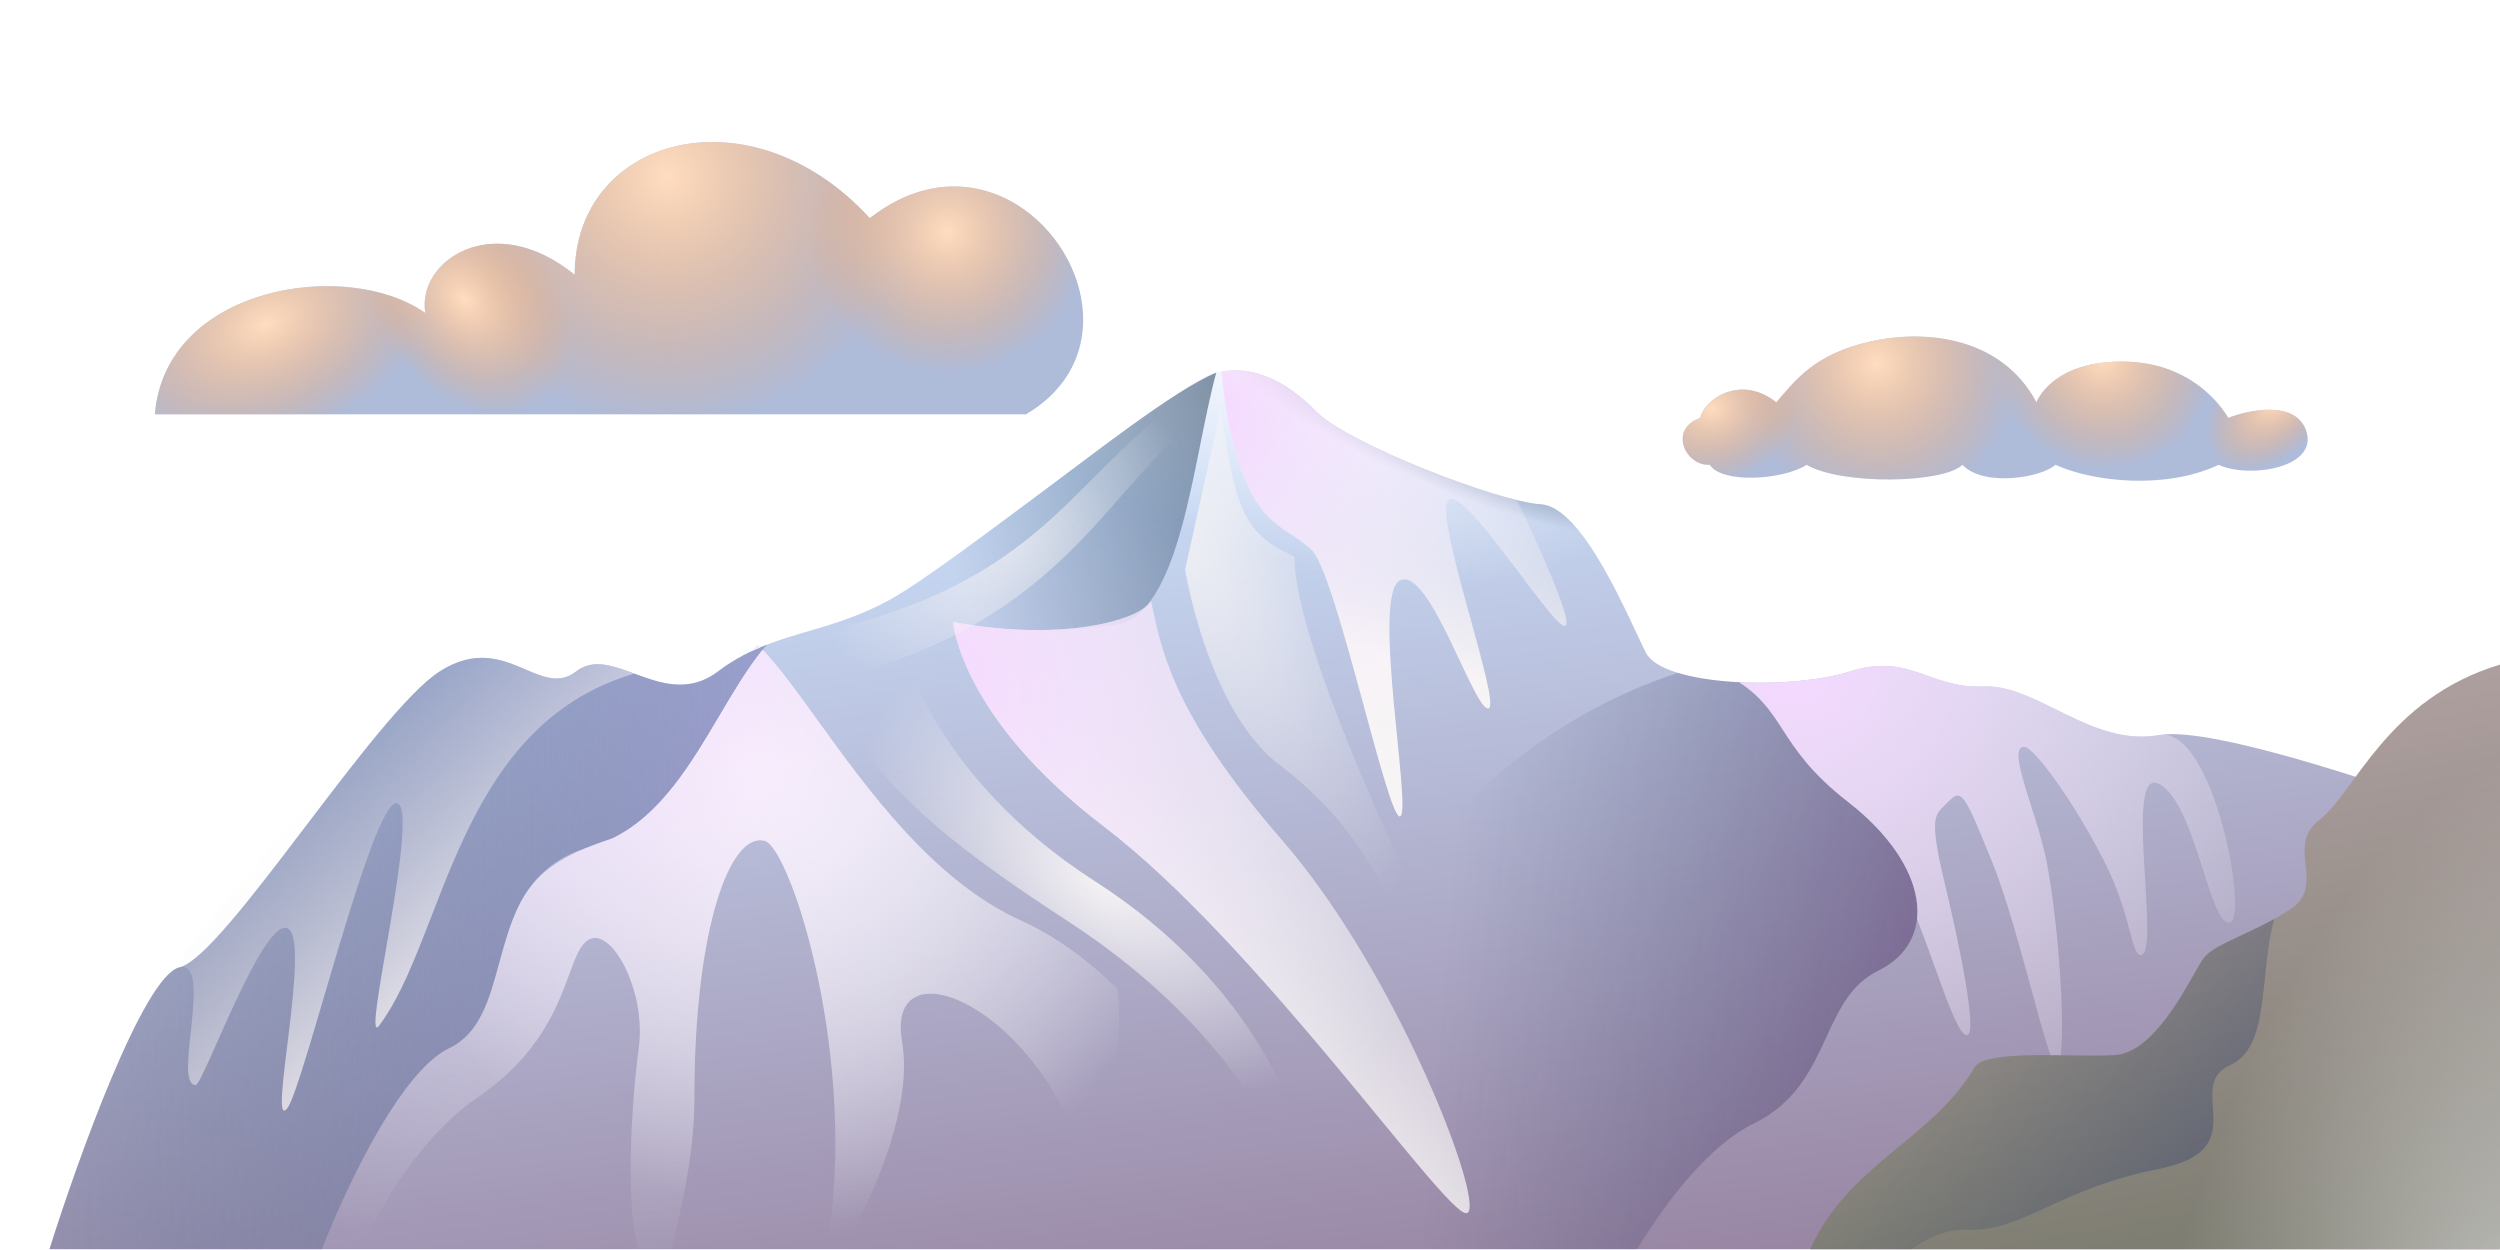 <svg viewBox="0 0 240 120" fill="none" xmlns="http://www.w3.org/2000/svg">
<path d="M17.236 92.859C13.802 93.661 7.48 111.237 4.748 119.925H239.963V79.424C231.248 76.082 212.511 69.63 207.282 70.563C200.746 71.729 195.572 65.666 190.398 65.899C185.223 66.132 183.317 62.634 177.598 64.456C171.879 66.278 159.623 65.899 157.989 62.634C156.355 59.37 151.998 48.643 147.913 48.41C143.828 48.176 129.394 42.58 126.398 39.548C123.402 36.517 120.134 34.884 116.594 35.817C113.054 36.75 91.811 54.006 85.547 57.504C79.284 61.002 74.109 60.535 68.935 64.456C63.761 68.376 58.858 61.701 55.318 64.456C51.778 67.211 48.456 60.446 42.212 64.456C35.968 68.466 21.529 91.856 17.236 92.859Z" fill="url(#paint0_linear_615_33315)"/>
<path d="M17.236 92.859C13.802 93.661 7.48 111.237 4.748 119.925H239.963V79.424C231.248 76.082 212.511 69.63 207.282 70.563C200.746 71.729 195.572 65.666 190.398 65.899C185.223 66.132 183.317 62.634 177.598 64.456C171.879 66.278 159.623 65.899 157.989 62.634C156.355 59.37 151.998 48.643 147.913 48.41C143.828 48.176 129.394 42.58 126.398 39.548C123.402 36.517 120.134 34.884 116.594 35.817C113.054 36.75 91.811 54.006 85.547 57.504C79.284 61.002 74.109 60.535 68.935 64.456C63.761 68.376 58.858 61.701 55.318 64.456C51.778 67.211 48.456 60.446 42.212 64.456C35.968 68.466 21.529 91.856 17.236 92.859Z" fill="url(#paint1_radial_615_33315)"/>
<path d="M17.236 92.859C13.802 93.661 7.48 111.237 4.748 119.925H239.963V79.424C231.248 76.082 212.511 69.63 207.282 70.563C200.746 71.729 195.572 65.666 190.398 65.899C185.223 66.132 183.317 62.634 177.598 64.456C171.879 66.278 159.623 65.899 157.989 62.634C156.355 59.37 151.998 48.643 147.913 48.41C143.828 48.176 129.394 42.58 126.398 39.548C123.402 36.517 120.134 34.884 116.594 35.817C113.054 36.75 91.811 54.006 85.547 57.504C79.284 61.002 74.109 60.535 68.935 64.456C63.761 68.376 58.858 61.701 55.318 64.456C51.778 67.211 48.456 60.446 42.212 64.456C35.968 68.466 21.529 91.856 17.236 92.859Z" fill="url(#paint2_radial_615_33315)"/>
<path d="M86.21 60.586C88.978 60.074 91.406 59.991 94.197 60.263C97.386 60.574 100.775 60.904 107.001 60.016C113.404 59.102 114.492 44.043 116.76 35.775C112.768 37.426 104.705 43.749 100.252 47.07C94.302 51.507 88.386 55.918 85.547 57.504C81.722 59.64 78.303 60.298 75.042 61.379C79.737 61.783 83.301 61.124 86.21 60.586Z" fill="url(#paint3_linear_615_33315)"/>
<path fill-rule="evenodd" clip-rule="evenodd" d="M161.075 64.594C134.549 73.285 121.643 102.542 116.766 119.925H157.159C159.936 115.372 164.038 109.977 168.338 107.873C172.425 105.874 173.93 102.602 175.328 99.565C176.538 96.935 177.667 94.481 180.321 93.182C186.04 90.384 185.341 83.141 177.379 76.954C173.844 74.207 172.401 71.983 171.154 70.061C170.046 68.352 169.092 66.881 166.961 65.494C164.771 65.385 162.694 65.089 161.075 64.594Z" fill="url(#paint4_linear_615_33315)"/>
<path d="M163.239 40.119C163.421 38.619 166.884 35.767 170.53 38.619C172.352 36.517 174.174 33.966 179.642 32.766C185.11 31.565 192.218 32.465 195.499 38.619C195.499 38.619 196.957 34.566 204.065 34.717C211.173 34.867 213.907 40.119 213.907 40.119C215.973 39.319 220.359 38.438 221.38 41.32C222.655 44.922 215.912 45.972 212.996 44.622C207.892 47.023 200.967 46.272 197.321 44.622C196.045 45.822 190.464 46.81 188.391 44.622C186.568 46.422 176.726 46.572 173.445 44.622C171.076 46.122 165.243 46.422 164.151 44.622C161.781 44.772 160.141 41.17 163.239 40.119Z" fill="#AEBBD9"/>
<path d="M163.239 40.119C163.421 38.619 166.884 35.767 170.53 38.619C172.352 36.517 174.174 33.966 179.642 32.766C185.11 31.565 192.218 32.465 195.499 38.619C195.499 38.619 196.957 34.566 204.065 34.717C211.173 34.867 213.907 40.119 213.907 40.119C215.973 39.319 220.359 38.438 221.38 41.32C222.655 44.922 215.912 45.972 212.996 44.622C207.892 47.023 200.967 46.272 197.321 44.622C196.045 45.822 190.464 46.81 188.391 44.622C186.568 46.422 176.726 46.572 173.445 44.622C171.076 46.122 165.243 46.422 164.151 44.622C161.781 44.772 160.141 41.17 163.239 40.119Z" fill="url(#paint5_radial_615_33315)"/>
<path d="M163.239 40.119C163.421 38.619 166.884 35.767 170.53 38.619C172.352 36.517 174.174 33.966 179.642 32.766C185.11 31.565 192.218 32.465 195.499 38.619C195.499 38.619 196.957 34.566 204.065 34.717C211.173 34.867 213.907 40.119 213.907 40.119C215.973 39.319 220.359 38.438 221.38 41.32C222.655 44.922 215.912 45.972 212.996 44.622C207.892 47.023 200.967 46.272 197.321 44.622C196.045 45.822 190.464 46.81 188.391 44.622C186.568 46.422 176.726 46.572 173.445 44.622C171.076 46.122 165.243 46.422 164.151 44.622C161.781 44.772 160.141 41.17 163.239 40.119Z" fill="url(#paint6_radial_615_33315)"/>
<path d="M163.239 40.119C163.421 38.619 166.884 35.767 170.53 38.619C172.352 36.517 174.174 33.966 179.642 32.766C185.11 31.565 192.218 32.465 195.499 38.619C195.499 38.619 196.957 34.566 204.065 34.717C211.173 34.867 213.907 40.119 213.907 40.119C215.973 39.319 220.359 38.438 221.38 41.32C222.655 44.922 215.912 45.972 212.996 44.622C207.892 47.023 200.967 46.272 197.321 44.622C196.045 45.822 190.464 46.81 188.391 44.622C186.568 46.422 176.726 46.572 173.445 44.622C171.076 46.122 165.243 46.422 164.151 44.622C161.781 44.772 160.141 41.17 163.239 40.119Z" fill="url(#paint7_radial_615_33315)"/>
<path d="M163.239 40.119C163.421 38.619 166.884 35.767 170.53 38.619C172.352 36.517 174.174 33.966 179.642 32.766C185.11 31.565 192.218 32.465 195.499 38.619C195.499 38.619 196.957 34.566 204.065 34.717C211.173 34.867 213.907 40.119 213.907 40.119C215.973 39.319 220.359 38.438 221.38 41.32C222.655 44.922 215.912 45.972 212.996 44.622C207.892 47.023 200.967 46.272 197.321 44.622C196.045 45.822 190.464 46.81 188.391 44.622C186.568 46.422 176.726 46.572 173.445 44.622C171.076 46.122 165.243 46.422 164.151 44.622C161.781 44.772 160.141 41.17 163.239 40.119Z" fill="url(#paint8_radial_615_33315)"/>
<path fill-rule="evenodd" clip-rule="evenodd" d="M184.033 88.212C184.616 89.715 185.168 91.245 185.682 92.671C187.035 96.425 188.129 99.457 188.84 99.377C189.869 99.26 188.164 90.903 186.615 84.446C185.247 78.74 185.763 78.228 186.524 77.474C186.554 77.444 186.585 77.414 186.615 77.384C186.674 77.325 186.73 77.267 186.785 77.212C188.304 75.674 188.355 75.621 191.239 82.724C192.557 85.969 193.906 90.921 195.027 95.033C196.112 99.014 196.982 102.207 197.4 102.297C198.497 102.533 197.857 89.829 196.478 82.724C196.144 81.002 195.531 79.073 194.973 77.315C193.999 74.245 193.191 71.699 194.322 71.699C195.258 71.699 199.116 76.98 202.028 82.724C203.429 85.488 204.057 87.86 204.483 89.469C204.854 90.868 205.071 91.689 205.511 91.687C206.379 91.684 206.166 88.23 205.936 84.478C205.636 79.596 205.305 74.208 207.283 75.265C209.195 76.287 210.445 80.209 211.504 83.534C212.382 86.29 213.129 88.636 214.016 88.58C215.971 88.457 212.512 69.63 207.283 70.562C203.645 71.211 200.429 69.621 197.4 68.123C194.987 66.93 192.692 65.795 190.398 65.899C188.209 65.997 186.605 65.428 185.05 64.877C182.929 64.125 180.898 63.404 177.598 64.456C174.904 65.314 170.761 65.684 166.961 65.494C169.092 66.881 170.046 68.352 171.154 70.061L171.154 70.061C172.401 71.983 173.844 74.207 177.379 76.954C182.239 80.73 184.393 84.9 184.033 88.212Z" fill="url(#paint9_radial_615_33315)"/>
<path d="M222.67 78.705C226.033 76.143 229.137 67.061 240 63.801V119.925H173.785C177.406 111.774 185.424 109.445 189.563 102.459C190.61 100.691 198.874 101.527 203.013 101.294C207.151 101.062 210.514 93.376 211.548 91.979C212.583 90.582 216.204 89.65 219.825 87.322C223.446 84.993 219.308 81.267 222.67 78.705Z" fill="url(#paint10_linear_615_33315)"/>
<path d="M222.67 78.705C226.033 76.143 229.137 67.061 240 63.801V119.925H173.785C177.406 111.774 185.424 109.445 189.563 102.459C190.61 100.691 198.874 101.527 203.013 101.294C207.151 101.062 210.514 93.376 211.548 91.979C212.583 90.582 216.204 89.65 219.825 87.322C223.446 84.993 219.308 81.267 222.67 78.705Z" fill="url(#paint11_radial_615_33315)"/>
<path fill-rule="evenodd" clip-rule="evenodd" d="M183.533 119.925H173.785C175.762 115.475 179.05 112.76 182.301 110.075C185.005 107.843 187.684 105.631 189.563 102.459C190.308 101.2 194.715 101.262 198.685 101.317C200.289 101.34 201.822 101.361 203.013 101.294C206.332 101.107 209.153 96.125 210.673 93.44C211.048 92.778 211.344 92.255 211.548 91.979C212.112 91.217 213.445 90.594 215.128 89.807C216.111 89.347 217.214 88.832 218.352 88.2C217.838 89.884 217.639 91.85 217.444 93.779C217.069 97.493 216.707 101.068 214.135 102.226C212.212 103.091 212.319 104.632 212.432 106.274C212.593 108.608 212.769 111.146 207.151 112.24C202.451 113.155 199.248 114.631 196.562 115.87C193.779 117.153 191.551 118.18 188.787 118.062C186.915 117.981 185.105 118.791 183.533 119.925Z" fill="url(#paint12_linear_615_33315)"/>
<path fill-rule="evenodd" clip-rule="evenodd" d="M4.748 119.925C7.48 111.237 13.802 93.66 17.236 92.859C19.436 92.345 24.302 85.95 29.363 79.297C34.177 72.97 39.168 66.41 42.212 64.456C45.682 62.227 48.249 63.327 50.454 64.27C52.215 65.025 53.745 65.679 55.318 64.456C56.929 63.203 58.821 63.901 60.893 64.665C63.375 65.582 66.115 66.593 68.935 64.456C70.491 63.277 72.047 62.494 73.633 61.882C72.002 63.765 70.571 66.183 69.094 68.679C65.957 73.981 62.609 79.639 56.68 81.289C50.514 83.005 49.167 87.929 47.925 92.471C46.972 95.953 46.081 99.211 43.127 100.628C38.727 102.738 33.811 112.604 30.888 119.925H4.748Z" fill="url(#paint13_linear_615_33315)"/>
<path d="M55.17 26.374C55.17 13.098 72.087 8.461 83.5 20.944C97.622 9.942 112.201 31.704 98.491 39.777H14.864C15.848 27.512 33.254 24.72 40.832 30.046C39.986 25.049 47.344 20.024 55.17 26.374Z" fill="#AEBBD9"/>
<path d="M55.17 26.374C55.17 13.098 72.087 8.461 83.5 20.944C97.622 9.942 112.201 31.704 98.491 39.777H14.864C15.848 27.512 33.254 24.72 40.832 30.046C39.986 25.049 47.344 20.024 55.17 26.374Z" fill="url(#paint14_radial_615_33315)"/>
<path d="M55.17 26.374C55.17 13.098 72.087 8.461 83.5 20.944C97.622 9.942 112.201 31.704 98.491 39.777H14.864C15.848 27.512 33.254 24.72 40.832 30.046C39.986 25.049 47.344 20.024 55.17 26.374Z" fill="url(#paint15_radial_615_33315)"/>
<path d="M55.17 26.374C55.17 13.098 72.087 8.461 83.5 20.944C97.622 9.942 112.201 31.704 98.491 39.777H14.864C15.848 27.512 33.254 24.72 40.832 30.046C39.986 25.049 47.344 20.024 55.17 26.374Z" fill="url(#paint16_radial_615_33315)"/>
<path d="M55.17 26.374C55.17 13.098 72.087 8.461 83.5 20.944C97.622 9.942 112.201 31.704 98.491 39.777H14.864C15.848 27.512 33.254 24.72 40.832 30.046C39.986 25.049 47.344 20.024 55.17 26.374Z" fill="url(#paint17_radial_615_33315)"/>
<path d="M117.275 35.668C117.275 35.668 117.944 46.18 121.951 49.796C123.657 51.334 124.164 51.238 125.887 52.756C128.235 54.822 133.188 78.682 134.4 78.378C135.612 78.073 131.585 57.116 134.4 55.709C137.215 54.301 141.503 68.199 142.879 68.012C144.255 67.826 137.573 49.547 139.039 48.012C140.505 46.476 148.917 60.088 150.199 60.088C151.481 60.088 145.622 48.012 145.622 48.012C139.976 46.646 128.97 42.151 126.398 39.548C123.595 36.712 120.554 35.101 117.275 35.668Z" fill="url(#paint18_linear_615_33315)"/>
<path d="M117.275 35.668C117.275 35.668 117.944 46.18 121.951 49.796C123.657 51.334 124.164 51.238 125.887 52.756C128.235 54.822 133.188 78.682 134.4 78.378C135.612 78.073 131.585 57.116 134.4 55.709C137.215 54.301 141.503 68.199 142.879 68.012C144.255 67.826 137.573 49.547 139.039 48.012C140.505 46.476 148.917 60.088 150.199 60.088C151.481 60.088 145.622 48.012 145.622 48.012C139.976 46.646 128.97 42.151 126.398 39.548C123.595 36.712 120.554 35.101 117.275 35.668Z" fill="url(#paint19_radial_615_33315)"/>
<path d="M105.992 79.36C92.152 68.814 91.495 59.713 91.495 59.713C101.522 61.585 109.176 59.713 110.491 57.718C111.436 61.834 112.146 68.091 123.039 80.609C134.456 93.73 142.932 116.512 140.745 116.466C138.559 116.419 120.794 90.64 105.992 79.36Z" fill="url(#paint20_linear_615_33315)"/>
<path d="M105.992 79.36C92.152 68.814 91.495 59.713 91.495 59.713C101.522 61.585 109.176 59.713 110.491 57.718C111.436 61.834 112.146 68.091 123.039 80.609C134.456 93.73 142.932 116.512 140.745 116.466C138.559 116.419 120.794 90.64 105.992 79.36Z" fill="url(#paint21_radial_615_33315)"/>
<path d="M17.044 92.915C20.676 91.72 16.484 104.229 18.79 104.159C19.498 104.137 25.201 88.148 27.586 89.107C29.971 90.067 25.604 108.905 27.586 106.38C29.135 104.406 35.695 76.873 38.08 77.113C40.465 77.353 34.588 100.851 36.392 98.463C42.709 90.101 43.804 69.676 60.893 64.666C58.821 63.901 56.929 63.203 55.318 64.456C53.745 65.68 52.216 65.025 50.454 64.27C48.25 63.327 45.682 62.227 42.212 64.456C38.421 66.891 17.183 90.736 17.044 92.915Z" fill="url(#paint22_linear_615_33315)"/>
<path fill-rule="evenodd" clip-rule="evenodd" d="M78.701 65.078C73.809 55.248 86.237 61.02 86.237 61.02C86.237 61.02 89.001 74.26 105.104 84.593C120.822 94.681 124.185 107.404 124.185 107.404L121.927 108.693C121.927 108.693 117.347 98.091 102.596 88.491C90.081 80.345 83.594 74.907 78.701 65.078Z" fill="url(#paint23_radial_615_33315)"/>
<path fill-rule="evenodd" clip-rule="evenodd" d="M117.197 39.272C118.626 48.798 119.265 51.172 124.265 53.43C124.265 62.668 137.176 88.619 137.176 88.619L136.093 92.725C132.761 84.095 129.603 78.606 122.766 73.371C115.929 68.136 113.77 54.687 113.77 54.687L117.197 39.272Z" fill="url(#paint24_radial_615_33315)"/>
<path fill-rule="evenodd" clip-rule="evenodd" d="M112.83 38.83L114.738 40.565C105.981 46.878 101.748 60.972 77.178 65.782L76.296 61.225C99.607 56.662 102.306 46.416 112.83 38.83Z" fill="url(#paint25_radial_615_33315)"/>
<path fill-rule="evenodd" clip-rule="evenodd" d="M72.729 61.882L72.981 62.144C72.708 62.259 72.437 62.38 72.166 62.507L72.729 61.882ZM34.704 119.925H30.888C33.811 112.604 38.727 102.738 43.127 100.628C46.081 99.211 46.972 95.953 47.925 92.471C49.68 86.054 50.776 83.062 58.787 80.491C63.443 78.23 66.349 73.319 69.094 68.679C70.443 66.399 71.753 64.185 73.213 62.384C74.726 63.939 76.456 66.337 78.441 69.087C83.28 75.793 89.631 84.594 98.036 88.381C101.348 89.873 104.434 92.163 107.278 94.902C108.033 101.437 106.039 108.873 104.48 112.749C100.195 96.634 84.919 90.263 86.596 100.007C87.629 106.012 84.159 114.256 81.006 119.925H79.35C82.525 101.872 75.905 81.417 73.42 80.723C70.067 79.786 66.662 89.23 66.662 105.254C66.662 110.461 65.61 115.016 64.84 118.35C64.711 118.91 64.589 119.436 64.482 119.925H61.26C59.835 114.519 60.891 103.739 61.325 100.573C62.07 95.139 58.651 88.764 56.416 90.263C55.664 90.767 55.228 91.951 54.647 93.527C53.502 96.636 51.793 101.275 45.983 105.254C40.474 109.027 36.678 115.443 34.704 119.925Z" fill="url(#paint26_radial_615_33315)"/>
<path fill-rule="evenodd" clip-rule="evenodd" d="M72.729 61.882L72.981 62.144C72.708 62.259 72.437 62.38 72.166 62.507L72.729 61.882ZM34.704 119.925H30.888C33.811 112.604 38.727 102.738 43.127 100.628C46.081 99.211 46.972 95.953 47.925 92.471C49.68 86.054 50.776 83.062 58.787 80.491C63.443 78.23 66.349 73.319 69.094 68.679C70.443 66.399 71.753 64.185 73.213 62.384C74.726 63.939 76.456 66.337 78.441 69.087C83.28 75.793 89.631 84.594 98.036 88.381C101.348 89.873 104.434 92.163 107.278 94.902C108.033 101.437 106.039 108.873 104.48 112.749C100.195 96.634 84.919 90.263 86.596 100.007C87.629 106.012 84.159 114.256 81.006 119.925H79.35C82.525 101.872 75.905 81.417 73.42 80.723C70.067 79.786 66.662 89.23 66.662 105.254C66.662 110.461 65.61 115.016 64.84 118.35C64.711 118.91 64.589 119.436 64.482 119.925H61.26C59.835 114.519 60.891 103.739 61.325 100.573C62.07 95.139 58.651 88.764 56.416 90.263C55.664 90.767 55.228 91.951 54.647 93.527C53.502 96.636 51.793 101.275 45.983 105.254C40.474 109.027 36.678 115.443 34.704 119.925Z" fill="url(#paint27_radial_615_33315)"/>
<defs>
<linearGradient id="paint0_linear_615_33315" x1="122.356" y1="35.555" x2="134.98" y2="140.471" gradientUnits="userSpaceOnUse">
<stop stop-color="#CDE4FF"/>
<stop offset="1" stop-color="#8F7593"/>
</linearGradient>
<radialGradient id="paint1_radial_615_33315" cx="0" cy="0" r="1" gradientUnits="userSpaceOnUse" gradientTransform="translate(119.918 33.835) rotate(23.177) scale(38.942 18.06)">
<stop stop-color="#F9F8FB"/>
<stop offset="1" stop-color="#F9F8FB" stop-opacity="0"/>
</radialGradient>
<radialGradient id="paint2_radial_615_33315" cx="0" cy="0" r="1" gradientUnits="userSpaceOnUse" gradientTransform="translate(136.371 38.693) rotate(25.301) scale(26.049 6.861)">
<stop stop-color="#314A66"/>
<stop offset="1" stop-color="#314A66" stop-opacity="0"/>
</radialGradient>
<linearGradient id="paint3_linear_615_33315" x1="127.626" y1="50.755" x2="96.079" y2="64.771" gradientUnits="userSpaceOnUse">
<stop stop-color="#1E3B5A" stop-opacity="0.6"/>
<stop offset="1" stop-color="#1E3B5A" stop-opacity="0"/>
</linearGradient>
<linearGradient id="paint4_linear_615_33315" x1="192.868" y1="83.887" x2="139.802" y2="79.418" gradientUnits="userSpaceOnUse">
<stop stop-color="#471E5A" stop-opacity="0.5"/>
<stop offset="1" stop-color="#1E3B5A" stop-opacity="0"/>
</linearGradient>
<radialGradient id="paint5_radial_615_33315" cx="0" cy="0" r="1" gradientUnits="userSpaceOnUse" gradientTransform="translate(164.309 39.231) rotate(73.156) scale(7.233 8.547)">
<stop stop-color="#FFDDC0"/>
<stop offset="1" stop-color="#FFA459" stop-opacity="0"/>
</radialGradient>
<radialGradient id="paint6_radial_615_33315" cx="0" cy="0" r="1" gradientUnits="userSpaceOnUse" gradientTransform="translate(180.166 34.879) rotate(40.188) scale(13.838 13.648)">
<stop stop-color="#FFDDC0"/>
<stop offset="1" stop-color="#FFA459" stop-opacity="0"/>
</radialGradient>
<radialGradient id="paint7_radial_615_33315" cx="0" cy="0" r="1" gradientUnits="userSpaceOnUse" gradientTransform="translate(201.764 34.428) rotate(130.56) scale(10.371 10.88)">
<stop stop-color="#FFDDC0"/>
<stop offset="1" stop-color="#FFA459" stop-opacity="0"/>
</radialGradient>
<radialGradient id="paint8_radial_615_33315" cx="0" cy="0" r="1" gradientUnits="userSpaceOnUse" gradientTransform="translate(218.441 38.556) rotate(135.113) scale(7.975 4.908)">
<stop stop-color="#FFDDC0"/>
<stop offset="1" stop-color="#FFA459" stop-opacity="0"/>
</radialGradient>
<radialGradient id="paint9_radial_615_33315" cx="0" cy="0" r="1" gradientUnits="userSpaceOnUse" gradientTransform="translate(172.09 63.928) rotate(57.761) scale(60.501 56.941)">
<stop stop-color="#F5D9FF"/>
<stop offset="1" stop-color="#F9F8FB" stop-opacity="0"/>
</radialGradient>
<linearGradient id="paint10_linear_615_33315" x1="206.892" y1="63.801" x2="216.76" y2="120.531" gradientUnits="userSpaceOnUse">
<stop stop-color="#B3A3A4"/>
<stop offset="1" stop-color="#7C7C70"/>
</linearGradient>
<radialGradient id="paint11_radial_615_33315" cx="0" cy="0" r="1" gradientUnits="userSpaceOnUse" gradientTransform="translate(240 126.077) rotate(-74.78) scale(57.74 31.165)">
<stop stop-color="#F9F8FB" stop-opacity="0.5"/>
<stop offset="1" stop-color="#F9F8FB" stop-opacity="0"/>
</radialGradient>
<linearGradient id="paint12_linear_615_33315" x1="219.988" y1="116.528" x2="190.586" y2="93.638" gradientUnits="userSpaceOnUse">
<stop stop-color="#323871" stop-opacity="0.5"/>
<stop offset="1" stop-color="#1E3B5A" stop-opacity="0"/>
</linearGradient>
<linearGradient id="paint13_linear_615_33315" x1="106.931" y1="102.449" x2="-13.131" y2="103.599" gradientUnits="userSpaceOnUse">
<stop stop-color="#B4ACE8"/>
<stop offset="1" stop-color="#1E3B5A" stop-opacity="0"/>
</linearGradient>
<radialGradient id="paint14_radial_615_33315" cx="0" cy="0" r="1" gradientUnits="userSpaceOnUse" gradientTransform="translate(25.489 31.115) rotate(157.264) scale(17.016 11.06)">
<stop stop-color="#FFDDC0"/>
<stop offset="1" stop-color="#FFA459" stop-opacity="0"/>
</radialGradient>
<radialGradient id="paint15_radial_615_33315" cx="0" cy="0" r="1" gradientUnits="userSpaceOnUse" gradientTransform="translate(64.051 16.916) rotate(130.717) scale(24.058 24.058)">
<stop stop-color="#FFDDC0"/>
<stop offset="1" stop-color="#FFA459" stop-opacity="0"/>
</radialGradient>
<radialGradient id="paint16_radial_615_33315" cx="0" cy="0" r="1" gradientUnits="userSpaceOnUse" gradientTransform="translate(90.954 22.297) rotate(115.436) scale(13.572 13.572)">
<stop stop-color="#FFDDC0"/>
<stop offset="1" stop-color="#FFA459" stop-opacity="0"/>
</radialGradient>
<radialGradient id="paint17_radial_615_33315" cx="0" cy="0" r="1" gradientUnits="userSpaceOnUse" gradientTransform="translate(44.621 28.807) rotate(50.662) scale(12.261 8.634)">
<stop stop-color="#FFDDC0"/>
<stop offset="1" stop-color="#FFA459" stop-opacity="0"/>
</radialGradient>
<linearGradient id="paint18_linear_615_33315" x1="121.876" y1="59.736" x2="127.296" y2="40.76" gradientUnits="userSpaceOnUse">
<stop stop-color="#F7F4F5"/>
<stop offset="1" stop-color="#F7F4F5" stop-opacity="0"/>
</linearGradient>
<radialGradient id="paint19_radial_615_33315" cx="0" cy="0" r="1" gradientUnits="userSpaceOnUse" gradientTransform="translate(116.765 39.814) rotate(58.403) scale(38.562 34.429)">
<stop stop-color="#F5D9FF"/>
<stop offset="1" stop-color="#F9F8FB" stop-opacity="0"/>
</radialGradient>
<linearGradient id="paint20_linear_615_33315" x1="90.697" y1="74.395" x2="120.128" y2="47.299" gradientUnits="userSpaceOnUse">
<stop stop-color="#F7F4F5"/>
<stop offset="1" stop-color="#F7F4F5" stop-opacity="0"/>
</linearGradient>
<radialGradient id="paint21_radial_615_33315" cx="0" cy="0" r="1" gradientUnits="userSpaceOnUse" gradientTransform="translate(89.797 65.229) rotate(50.024) scale(55.523 54.689)">
<stop stop-color="#F5D9FF"/>
<stop offset="1" stop-color="#F9F8FB" stop-opacity="0"/>
</radialGradient>
<linearGradient id="paint22_linear_615_33315" x1="44.129" y1="101.215" x2="23.931" y2="79.815" gradientUnits="userSpaceOnUse">
<stop stop-color="#F7F4F5"/>
<stop offset="1" stop-color="#F7F4F5" stop-opacity="0"/>
</linearGradient>
<radialGradient id="paint23_radial_615_33315" cx="0" cy="0" r="1" gradientUnits="userSpaceOnUse" gradientTransform="translate(106.23 84.387) rotate(-142.766) scale(26.901 15.743)">
<stop stop-color="#F7F4F5"/>
<stop offset="1" stop-color="#F7F4F5" stop-opacity="0"/>
</radialGradient>
<radialGradient id="paint24_radial_615_33315" cx="0" cy="0" r="1" gradientUnits="userSpaceOnUse" gradientTransform="translate(108.932 43.789) rotate(62.616) scale(49.352 16.278)">
<stop stop-color="#F7F4F5"/>
<stop offset="1" stop-color="#F7F4F5" stop-opacity="0"/>
</radialGradient>
<radialGradient id="paint25_radial_615_33315" cx="0" cy="0" r="1" gradientUnits="userSpaceOnUse" gradientTransform="translate(96.339 51.868) rotate(-30.368) scale(19.181 13.317)">
<stop stop-color="#F7F4F5" stop-opacity="0.7"/>
<stop offset="1" stop-color="#F7F4F5" stop-opacity="0"/>
</radialGradient>
<radialGradient id="paint26_radial_615_33315" cx="0" cy="0" r="1" gradientUnits="userSpaceOnUse" gradientTransform="translate(72.377 73.405) rotate(55.91) scale(45.762 39.01)">
<stop stop-color="#F9F8FB"/>
<stop offset="1" stop-color="#F9F8FB" stop-opacity="0"/>
</radialGradient>
<radialGradient id="paint27_radial_615_33315" cx="0" cy="0" r="1" gradientUnits="userSpaceOnUse" gradientTransform="translate(55.835 52.702) rotate(55.398) scale(70.872 69.248)">
<stop stop-color="#F5D9FF"/>
<stop offset="1" stop-color="#F9F8FB" stop-opacity="0"/>
</radialGradient>
</defs>
</svg>
